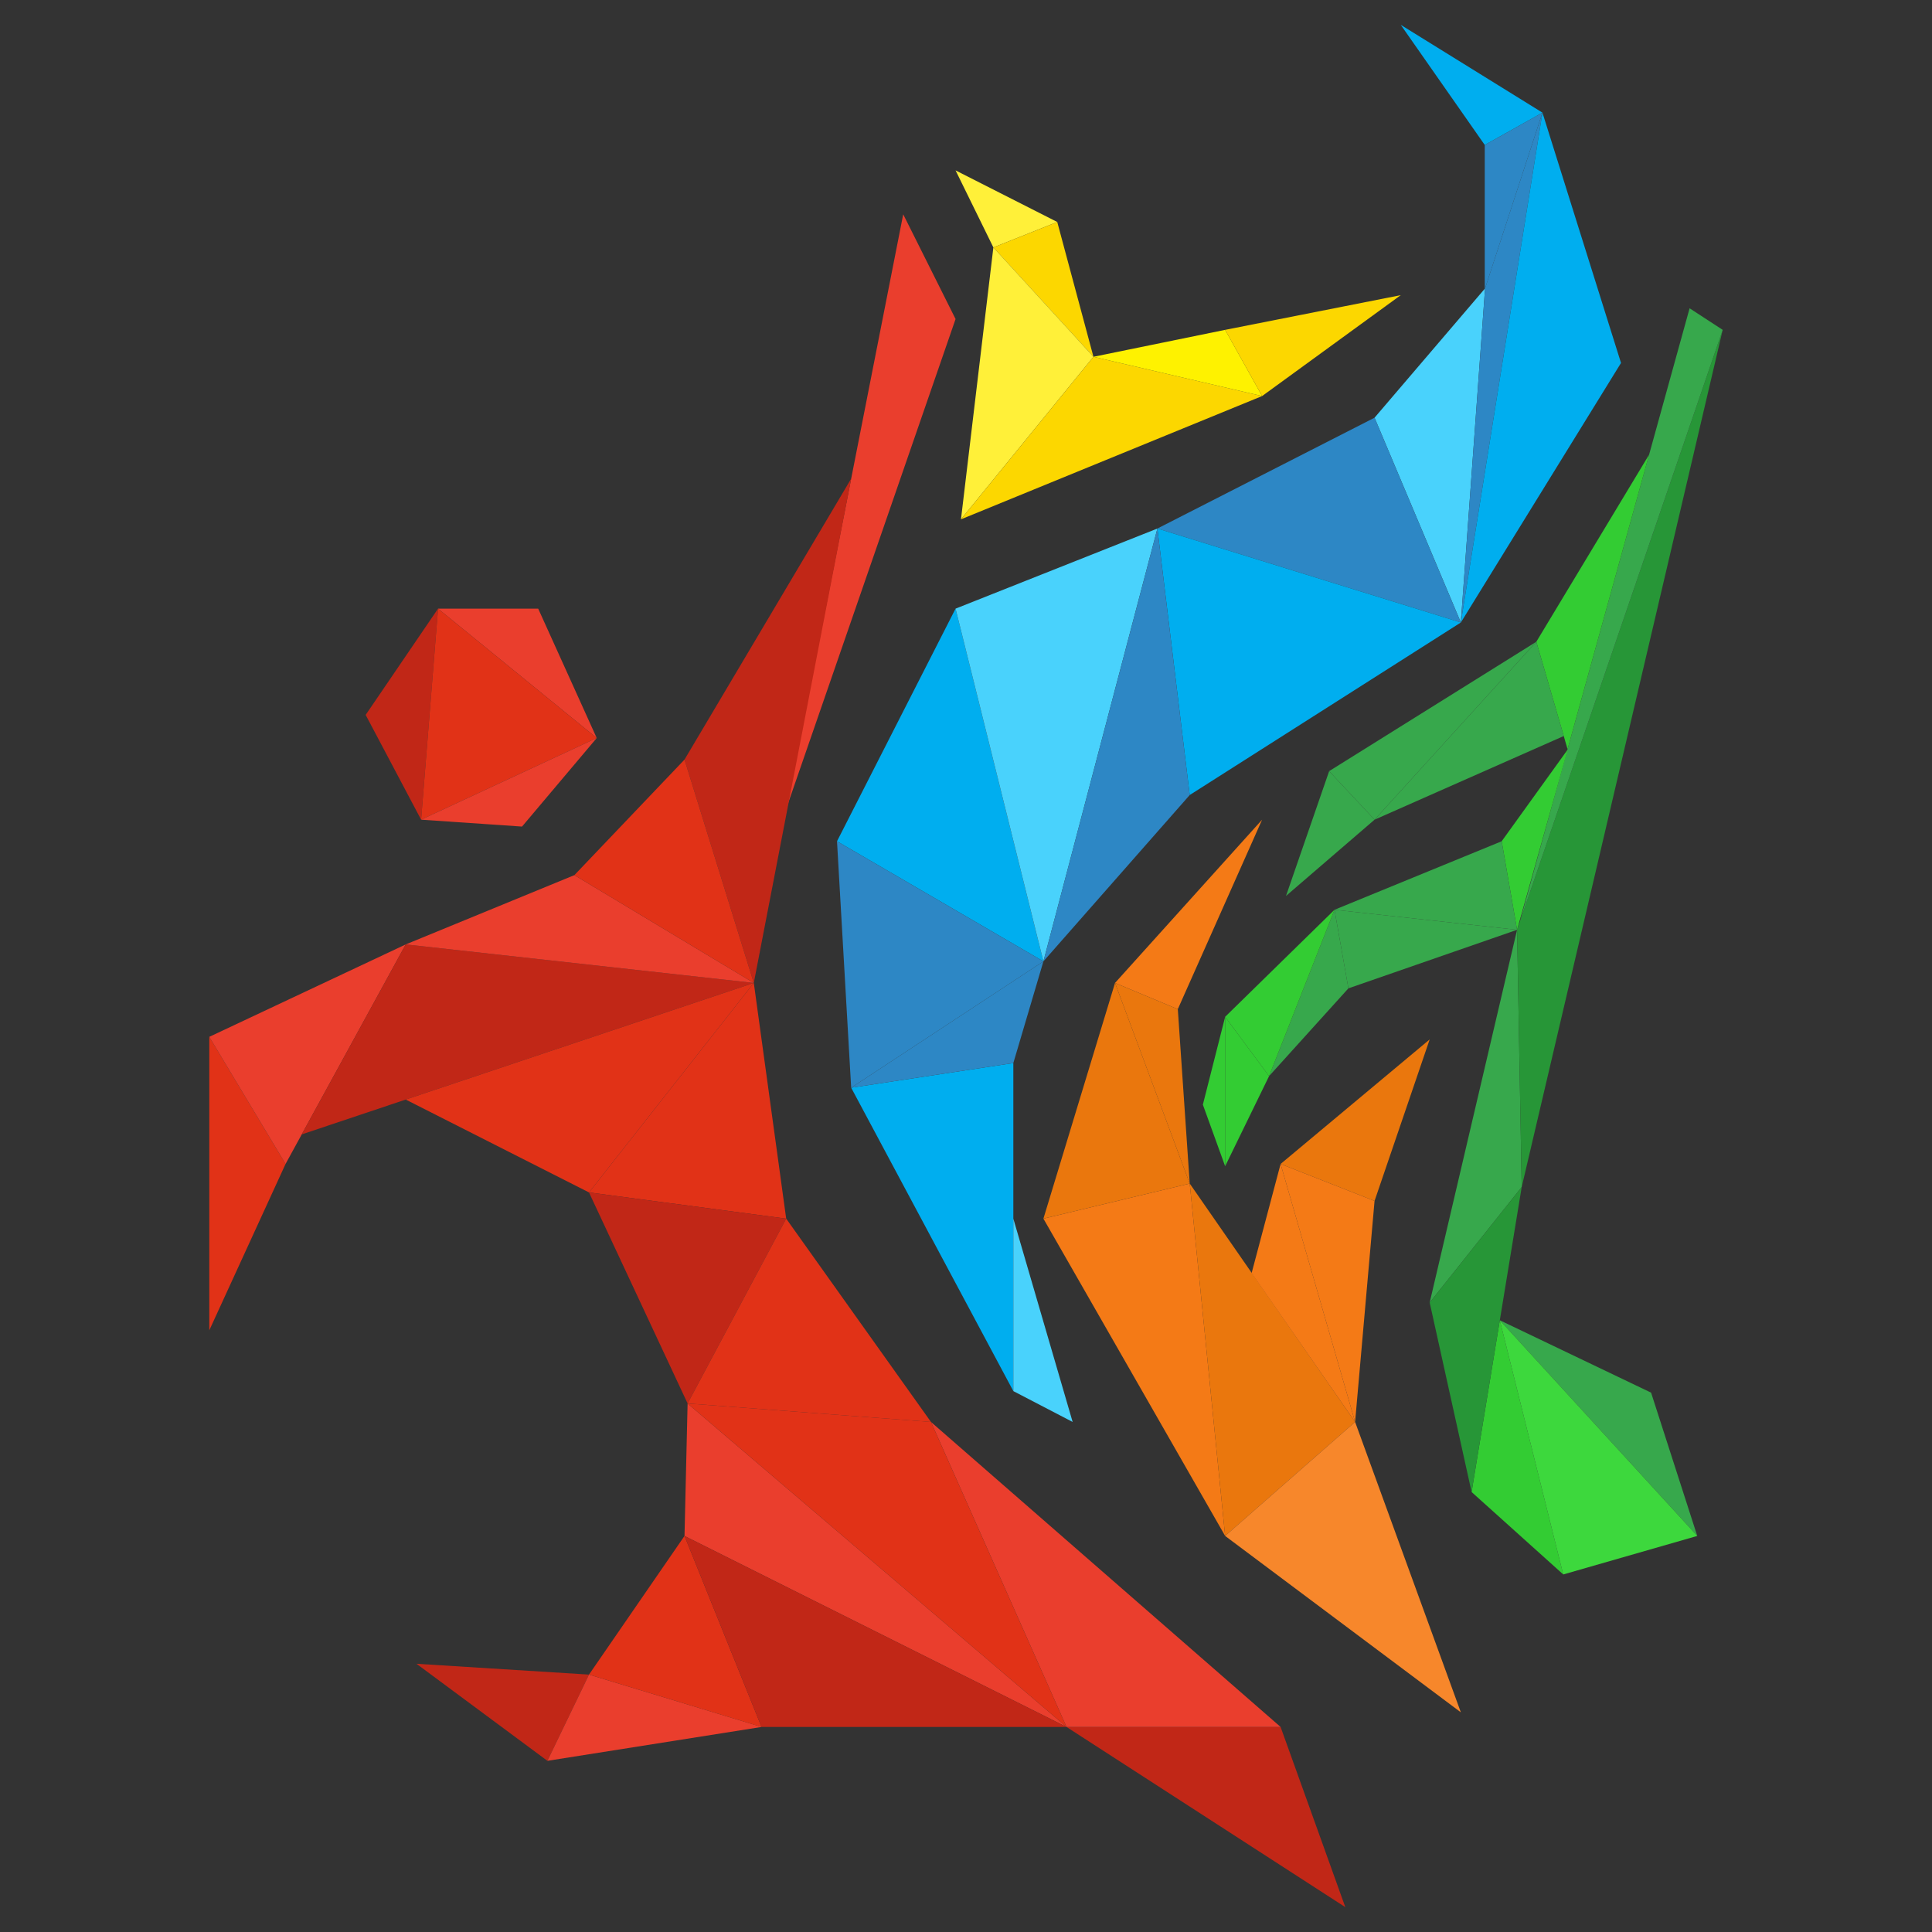 <svg xmlns="http://www.w3.org/2000/svg" width="300" height="300" viewBox="0 0 300 300">
<rect x="0" y="0" width="300" height="300" fill="#333333" stroke="none"/>
<g id="Layer_2" data-name="Layer 2">
<polygon points="140.25 33.28 122.08 125.6 148.38 49.54 140.25 33.28" fill="#ea3e2d"/>
<polygon points="132.17 74.33 106.29 117.95 117.05 152.63 132.17 74.33" fill="#c12717"/>
<polygon points="32.5 206.57 44.34 180.74 32.5 161 32.5 206.57" fill="#e13217"/>
<polygon points="32.5 161 63 146.65 44.34 180.74 32.5 161" fill="#ea3e2d"/>
<polygon points="63 146.65 117.05 152.63 46.85 176.15 63 146.65" fill="#c12717"/>
<polygon points="63 146.65 89.19 135.89 117.05 152.63 63 146.65" fill="#ea3e2d"/>
<polygon points="89.19 135.89 106.29 117.95 117.05 152.63 89.19 135.89" fill="#e13217"/>
<polygon points="63 170.74 91.46 185.16 117.05 152.63 63 170.74" fill="#e13217"/>
<polygon points="117.05 152.63 122.08 189.23 91.46 185.16 117.05 152.63" fill="#e13217"/>
<polygon points="91.46 185.16 106.77 217.93 122.08 189.23 91.46 185.16" fill="#c12717"/>
<polygon points="122.08 189.23 144.56 220.8 106.77 217.93 122.08 189.23" fill="#e13217"/>
<polygon points="64.67 258.35 85 273.42 91.46 260.03 64.67 258.35" fill="#c12717"/>
<polygon points="85 273.42 118.27 268.16 91.46 260.03 85 273.42" fill="#ea3e2d"/>
<polygon points="208.9 296.14 198.85 268.16 165.61 268.16 208.9 296.14" fill="#c12717"/>
<polygon points="144.56 220.8 198.85 268.16 165.61 268.16 144.56 220.8" fill="#ea3e2d"/>
<polygon points="106.77 217.93 106.29 238.5 165.61 268.16 106.77 217.93" fill="#ea3e2d"/>
<polygon points="106.77 217.93 144.56 220.8 165.61 268.16 106.77 217.93" fill="#e13217"/>
<polygon points="106.29 238.5 91.46 260.03 118.25 268.16 106.29 238.5" fill="#e13217"/>
<polygon points="118.25 268.16 106.29 238.5 165.61 268.16 118.25 268.16" fill="#c12717"/>
<polygon points="68.02 94.51 56.78 111.01 65.39 127.28 68.02 94.51" fill="#c12717"/>
<polygon points="68.02 94.51 83.57 94.51 92.66 114.6 68.02 94.51" fill="#ea3e2d"/>
<polygon points="65.39 127.28 92.66 114.6 68.02 94.51 65.39 127.28" fill="#e13217"/>
<polygon points="65.39 127.28 81.06 128.35 92.66 114.6 65.39 127.28" fill="#ea3e2d"/>
<polygon points="148.38 26.46 154.25 38.42 164.17 34.47 148.38 26.46" fill="#fff039"/>
<polygon points="164.17 34.47 169.79 55.4 154.25 38.42 164.17 34.47" fill="#fcd700"/>
<polygon points="154.25 38.42 149.22 80.64 169.79 55.4 154.25 38.42" fill="#fff039"/>
<polygon points="149.22 80.64 195.98 61.5 169.79 55.4 149.22 80.64" fill="#fcd700"/>
<polygon points="169.79 55.4 190.24 51.22 195.98 61.5 169.79 55.4" fill="#fef200"/>
<polygon points="190.24 51.22 217.51 45.83 195.98 61.5 190.24 51.22" fill="#fcd700"/>
<polygon points="217.51 3.86 230.55 22.51 239.51 17.49 217.51 3.86" fill="#00aeef"/>
<polygon points="230.55 22.51 230.55 44.94 239.51 17.49 230.55 22.51" fill="#2d87c5"/>
<polygon points="230.6 44.78 213.44 64.86 226.84 96.66 230.6 44.78" fill="#49d2fc"/>
<polygon points="213.44 64.86 179.72 82.07 226.84 96.66 213.44 64.86" fill="#2d87c5"/>
<polygon points="179.72 82.07 184.74 123.45 226.84 96.66 179.72 82.07" fill="#00aeef"/>
<polyline points="162.02 149.28 148.38 94.51 129.97 130.63 162.02 149.28" fill="#00aeef"/>
<polygon points="195.98 127.28 182.89 156.7 173.14 152.63 195.98 127.28" fill="#f47a16"/>
<polygon points="184.74 183.78 182.89 156.7 173.14 152.63 184.74 183.78" fill="#ea770d"/>
<polygon points="222 161.4 198.85 180.74 213.44 186.48 222 161.4" fill="#ea770d"/>
<polygon points="198.85 180.74 213.44 186.48 210.42 220.8 198.85 180.74" fill="#f47a16"/>
<polygon points="162.02 189.23 190.24 238.5 184.74 183.78 162.02 189.23" fill="#f47a16"/>
<polygon points="184.74 183.78 210.42 220.8 190.24 238.5 184.74 183.78" fill="#ea770d"/>
<polygon points="210.42 220.8 226.84 265.89 190.24 238.5 210.42 220.8" fill="#f7872b"/>
<polygon points="232.89 205.01 256.38 216.25 263.55 238.5 232.89 205.01" fill="#37a84c"/>
<polygon points="222 202.26 235.57 144.38 236.29 184.32 222 202.26" fill="#37a84c"/>
<polygon points="235.57 144.38 267.5 51.22 236.29 184.32 235.57 144.38" fill="#279637"/>
<polygon points="262.36 47.87 267.5 51.22 235.99 143.16 262.36 47.87" fill="#37a84c"/>
<polygon points="256.07 70.6 238.56 99.65 243.41 116.33 256.07 70.6" fill="#3c3"/>
<polygon points="243.44 116.38 233.18 130.63 235.57 144.38 243.44 116.38" fill="#3c3"/>
<polygon points="233.18 130.63 207.22 141.27 235.57 144.38 233.18 130.63" fill="#37a84c"/>
<polygon points="132.17 168.9 157.35 165.07 157.35 216.01 132.17 168.9" fill="#00aeef"/>
<polyline points="157.35 216.01 157.35 189.23 166.56 220.8" fill="#49d2fc"/>
<polygon points="129.97 130.63 132.17 168.9 162.02 149.28 129.97 130.63" fill="#2d87c5"/>
<polygon points="162.02 149.28 157.35 165.07 132.17 168.9 162.02 149.28" fill="#2d87c5"/>
<polygon points="232.89 205.01 228.51 231.68 242.74 244.48 232.89 205.01" fill="#3c3"/>
<polygon points="232.89 205.01 242.74 244.48 263.55 238.5 232.89 205.01" fill="#3dd83d"/>
<polygon points="239.51 17.49 226.84 96.66 230.6 44.78 239.51 17.49" fill="#2d87c5"/>
<polygon points="239.51 17.49 251.71 56.36 226.84 96.66 239.51 17.49" fill="#00aeef"/>
<polygon points="238.56 99.65 213.44 127.28 242.82 114.29 238.56 99.65" fill="#37a84c"/>
<polygon points="238.56 99.65 206.39 119.74 213.44 127.28 238.56 99.65" fill="#37a84c"/>
<polyline points="213.44 127.28 206.39 119.74 199.69 139.12" fill="#37a84c"/>
<polygon points="198.85 180.74 210.42 220.8 194.35 197.69 198.85 180.74" fill="#f47a16"/>
<polygon points="173.14 152.63 184.74 183.78 162.02 189.23 173.14 152.63" fill="#ea770d"/>
<polygon points="209.38 153.47 207.22 141.27 235.57 144.38 209.38 153.47" fill="#37a84c"/>
<polygon points="207.22 141.27 209.38 153.47 197.06 167.1 207.22 141.27" fill="#37a84c"/>
<polygon points="207.22 141.27 190.24 157.89 197.06 167.1 207.22 141.27" fill="#3c3"/>
<polygon points="190.24 157.89 190.24 181.09 186.78 171.53 190.24 157.89" fill="#3c3"/>
<polygon points="197.06 167.1 190.24 157.89 190.24 181.09 197.06 167.1" fill="#3c3"/>
<polygon points="162.02 149.28 179.72 82.07 148.38 94.51 162.02 149.28" fill="#49d2fc"/>
<polygon points="162.02 149.28 184.74 123.45 179.72 82.07 162.02 149.28" fill="#2d87c5"/>
<polygon points="228.51 231.68 222 202.26 236.29 184.32 228.51 231.68" fill="#279637"/>
</g>
</svg>
